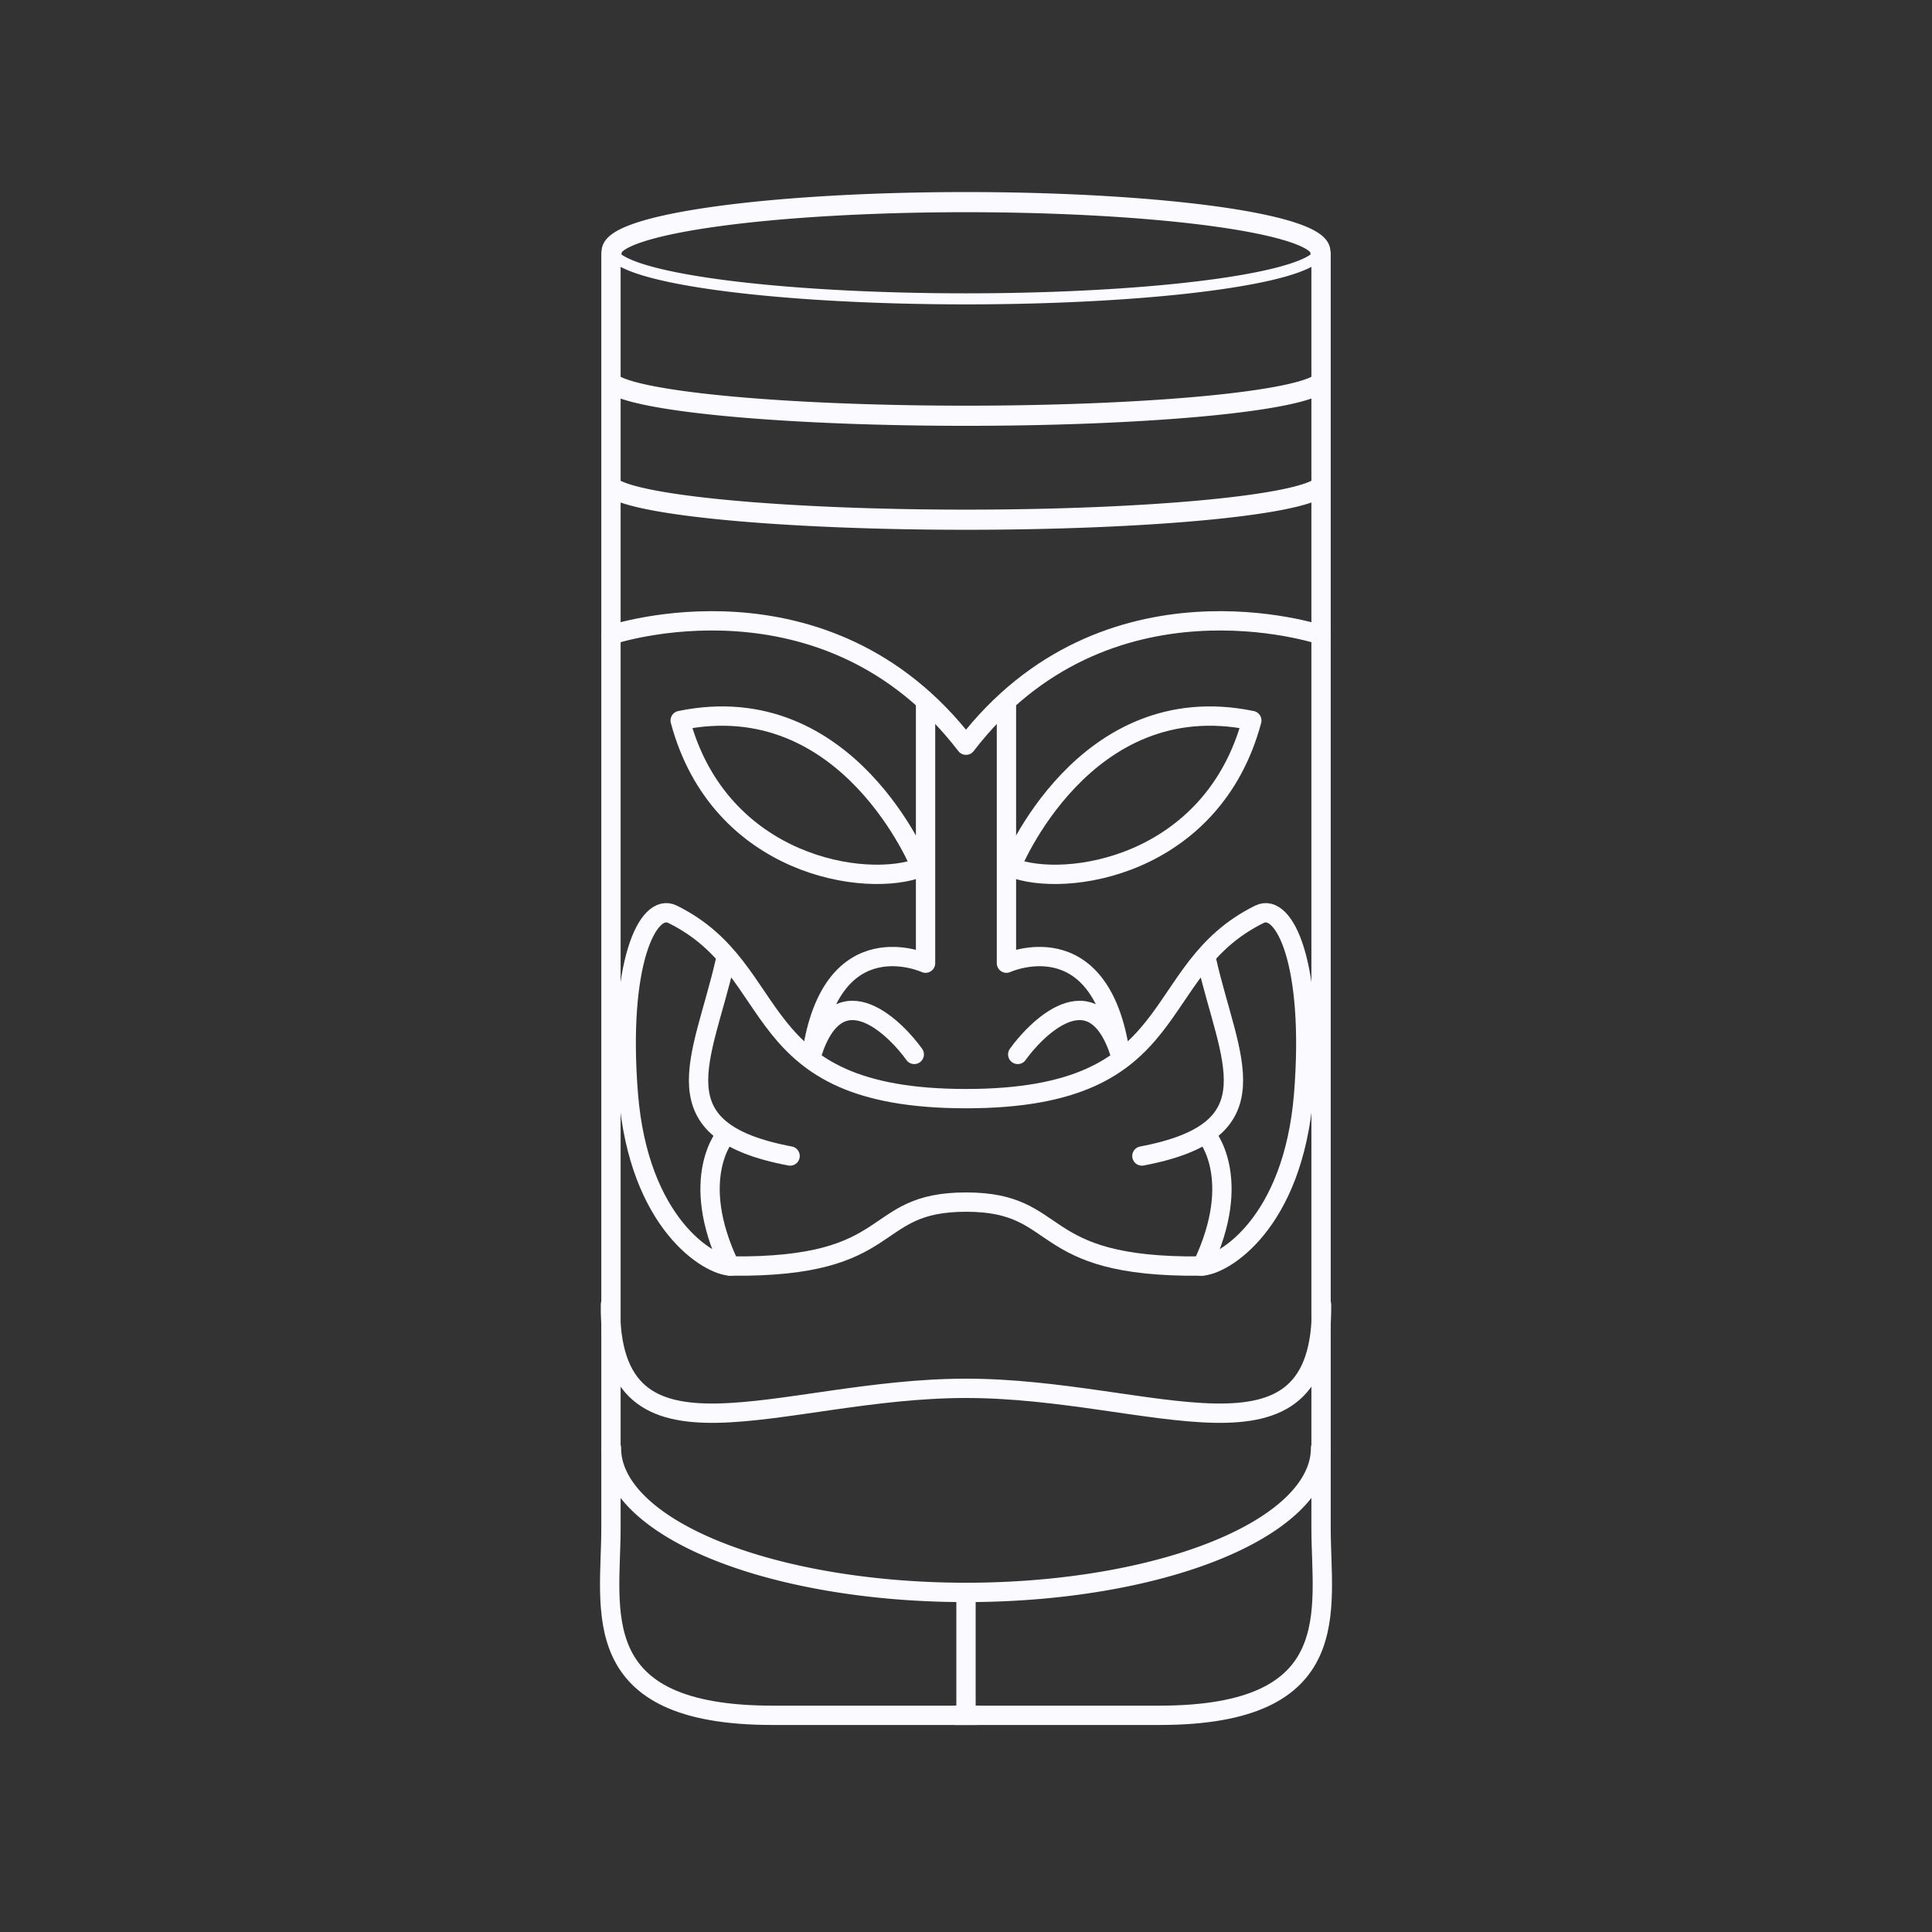 <?xml version="1.0" encoding="UTF-8" standalone="no"?>
<!-- Generator: Adobe Illustrator 19.0.0, SVG Export Plug-In . SVG Version: 6.00 Build 0)  -->

<svg
   version="1.1"
   id="Layer_1"
   x="0px"
   y="0px"
   viewBox="44 47 700 700"
   style="enable-background:new 44 47 700 700;"
   xml:space="preserve"
   sodipodi:docname="tiki.svg"
   inkscape:version="1.2.2 (732a01da63, 2022-12-09)"
   xmlns:inkscape="http://www.inkscape.org/namespaces/inkscape"
   xmlns:sodipodi="http://sodipodi.sourceforge.net/DTD/sodipodi-0.dtd"
   xmlns="http://www.w3.org/2000/svg"
   xmlns:svg="http://www.w3.org/2000/svg"><rect x="44" y="47" width="700" height="700" fill="#333333" stroke="none"/><defs
   id="defs29"><inkscape:path-effect
     effect="mirror_symmetry"
     start_point="394,271.936"
     end_point="394,559.027"
     center_point="394,415.482"
     id="path-effect4232"
     is_visible="true"
     lpeversion="1.2"
     lpesatellites=""
     mode="free"
     discard_orig_path="false"
     fuse_paths="false"
     oposite_fuse="false"
     split_items="false"
     split_open="false"
     link_styles="false" /></defs><sodipodi:namedview
   id="namedview27"
   pagecolor="#000000"
   bordercolor="#000000"
   borderopacity="0.25"
   inkscape:showpageshadow="2"
   inkscape:pageopacity="0"
   inkscape:pagecheckerboard="0"
   inkscape:deskcolor="#d1d1d1"
   showgrid="false"
   inkscape:zoom="1.4671429"
   inkscape:cx="170.39922"
   inkscape:cy="282.18111"
   inkscape:window-width="2560"
   inkscape:window-height="1377"
   inkscape:window-x="-8"
   inkscape:window-y="-8"
   inkscape:window-maximized="1"
   inkscape:current-layer="Layer_1" />
<style
   type="text/css"
   id="style2">
	.st0{fill:#FFFFFF;}
</style>

<path
   style="opacity:1;fill:none;stroke:#fbfaff;stroke-width:7.3;stroke-linecap:round;stroke-linejoin:bevel;stroke-dasharray:none;stroke-opacity:1"
   id="path3914"
   sodipodi:type="arc"
   sodipodi:cx="394"
   sodipodi:cy="184.00098"
   sodipodi:rx="129.5034"
   sodipodi:ry="13.631938"
   sodipodi:start="0.17453293"
   sodipodi:end="2.9670597"
   sodipodi:open="true"
   sodipodi:arc-type="arc"
   d="M 521.536,186.368 A 129.503,13.632 0 0 1 394,197.633 129.503,13.632 0 0 1 266.464,186.368" /><path
   style="fill:none;stroke:#fbfaff;stroke-width:7.3;stroke-linecap:round;stroke-linejoin:bevel;stroke-dasharray:none;stroke-opacity:1"
   id="path3914-9"
   sodipodi:type="arc"
   sodipodi:cx="394"
   sodipodi:cy="221.66843"
   sodipodi:rx="129.5034"
   sodipodi:ry="13.631938"
   sodipodi:start="0.17453293"
   sodipodi:end="2.9670597"
   sodipodi:open="true"
   sodipodi:arc-type="arc"
   d="M 521.536,224.036 A 129.503,13.632 0 0 1 394,235.3 129.503,13.632 0 0 1 266.464,224.036" /><path
   style="opacity:1;fill:none;stroke:#fbfaff;stroke-width:7;stroke-linecap:round;stroke-linejoin:bevel;stroke-dasharray:none;stroke-opacity:1"
   d="m 265.362,139.055 c 0,0 0,432.32 0,461.719 0,29.4 -9.639,67.716 58.558,67.716 68.198,0 73.981,0 73.981,0"
   id="path4103" /><path
   style="fill:none;stroke:#fbfaff;stroke-width:7;stroke-linecap:round;stroke-linejoin:round;stroke-dasharray:none;stroke-opacity:1"
   d="m 522.645,139.055 c 0,0 0,432.32 0,461.719 0,29.4 9.639,67.716 -58.558,67.716 -68.198,0 -73.981,0 -73.981,0"
   id="path4103-9" /><path
   style="opacity:1;fill:none;stroke:#fbfaff;stroke-width:7;stroke-linecap:round;stroke-linejoin:bevel;stroke-dasharray:none;stroke-opacity:1"
   d="m 394,625.354 v 42.895"
   id="path4105" /><path
   style="opacity:1;fill:none;stroke:#fbfaff;stroke-width:7.017;stroke-linecap:round;stroke-linejoin:bevel;stroke-dasharray:none;stroke-opacity:1"
   id="path4138"
   sodipodi:type="arc"
   sodipodi:cx="394.00003"
   sodipodi:cy="571.66785"
   sodipodi:rx="128.47241"
   sodipodi:ry="52.295296"
   sodipodi:start="0"
   sodipodi:end="3.1415927"
   sodipodi:open="true"
   sodipodi:arc-type="arc"
   d="m 522.472,571.668 a 128.472,52.295 0 0 1 -64.236,45.289 128.472,52.295 0 0 1 -128.472,0 128.472,52.295 0 0 1 -64.236,-45.289" /><g
   id="g4230"
   inkscape:path-effect="#path-effect4232"
   class="UnoptimicedTransforms"
   style="stroke:#fbfaff;stroke-opacity:1"><path
     style="fill:none;stroke:#fbfaff;stroke-width:7;stroke-linecap:round;stroke-linejoin:round;stroke-dasharray:none;stroke-opacity:1;paint-order:normal"
     d="m 265.434,277.039 c 0,0 77.787,-26.154 128.566,39.961 m 128.566,-39.961 c 0,0 -77.787,-26.154 -128.566,39.961"
     id="path4142"
     sodipodi:nodetypes="cc"
     inkscape:original-d="m 265.43379,277.03895 c 0,0 77.78724,-26.15385 128.56621,39.96105" /><path
     style="opacity:1;fill:none;stroke:#fbfaff;stroke-width:7;stroke-linecap:round;stroke-linejoin:round;stroke-dasharray:none;stroke-opacity:1;paint-order:normal"
     d="m 379.346,301.236 v 94.742 c 0,0 -34.08,-15.677 -41.237,33.057 9.883,-31.353 31.353,-8.179 37.147,0 m 33.398,-127.799 v 94.742 c 0,0 34.08,-15.677 41.237,33.057 -9.883,-31.353 -31.353,-8.179 -37.147,0"
     id="path4201"
     sodipodi:nodetypes="cccc"
     inkscape:original-d="m 379.34567,301.23564 v 94.74196 c 0,0 -34.07984,-15.67672 -41.23661,33.05745 9.88315,-31.35345 31.35345,-8.17916 37.14703,0" /><path
     style="opacity:1;fill:none;stroke:#fbfaff;stroke-width:7;stroke-linecap:round;stroke-linejoin:round;stroke-dasharray:none;stroke-opacity:1;paint-order:normal"
     d="m 377.686,361.216 c 0,0 -26.241,-65.774 -87.244,-53.165 14.221,53.074 67.819,61.003 87.244,53.165 z m 32.627,0 c 0,0 26.241,-65.774 87.244,-53.165 -14.221,53.074 -67.819,61.003 -87.244,53.165 z"
     id="path4213"
     inkscape:original-d="m 377.68647,361.21616 c 0,0 -26.24148,-65.7741 -87.24441,-53.16455 14.22102,53.07356 67.81889,61.00292 87.24441,53.16455 z" /><path
     style="opacity:1;fill:none;stroke:#fbfaff;stroke-width:7;stroke-linecap:round;stroke-linejoin:round;stroke-dasharray:none;stroke-opacity:1;paint-order:normal"
     d="m 394,445.053 c -80.769,0 -64.852,-46.355 -106.329,-66.796 -9.032,-4.451 -19.766,18.062 -16.018,65.093 3.749,47.03 29.302,62.279 37.147,62.366 61.685,0.682 49.075,-23.174 85.2,-23.174 m 0,-37.488 c 80.769,0 64.852,-46.355 106.329,-66.796 9.032,-4.451 19.766,18.062 16.018,65.093 -3.749,47.03 -29.302,62.279 -37.147,62.366 C 417.515,506.396 430.125,482.54 394,482.54"
     id="path4215"
     sodipodi:nodetypes="csssc"
     inkscape:original-d="m 394,445.05258 c -80.76923,0 -64.85237,-46.35546 -106.32912,-66.7965 -9.03211,-4.45131 -19.7663,18.06232 -16.01752,65.09251 3.74879,47.03018 29.30174,62.27942 37.14703,62.36611 61.68451,0.6816 49.07498,-23.17429 85.19961,-23.17429" /><path
     style="opacity:1;fill:none;stroke:#fbfaff;stroke-width:7;stroke-linecap:round;stroke-linejoin:round;stroke-dasharray:none;stroke-opacity:1;paint-order:normal"
     d="m 306.756,395.296 c -8.179,35.784 -25.219,61.344 23.515,70.545 M 481.244,395.296 c 8.179,35.784 25.219,61.344 -23.515,70.545"
     id="path4217"
     sodipodi:nodetypes="cc"
     inkscape:original-d="m 306.7556,395.29601 c -8.17916,35.78384 -25.21909,61.34372 23.51509,70.54528" /><path
     style="opacity:1;fill:none;stroke:#fbfaff;stroke-width:7;stroke-linecap:round;stroke-linejoin:round;stroke-dasharray:none;stroke-opacity:1;paint-order:normal"
     d="m 307.096,458.003 c 0,0 -13.973,15.677 1.363,47.712 M 480.904,458.003 c 0,0 13.973,15.677 -1.363,47.712"
     id="path4219"
     sodipodi:nodetypes="cc"
     inkscape:original-d="m 307.0964,458.00292 c 0,0 -13.97274,15.67673 1.36319,47.71178" /><path
     style="opacity:1;fill:none;stroke:#fbfaff;stroke-width:7;stroke-linecap:round;stroke-linejoin:round;stroke-dasharray:none;stroke-opacity:1;paint-order:normal"
     d="M 265.178,519.687 C 264.497,584.098 326.522,550.019 394,550.019 M 522.822,519.687 C 523.503,584.098 461.478,550.019 394,550.019"
     id="path4221"
     sodipodi:nodetypes="cc"
     inkscape:original-d="M 265.17819,519.68744 C 264.49659,584.09835 326.52191,550.0185 394,550.0185" /></g><path
   style="opacity:1;fill:none;stroke:#fbfaff;stroke-width:7.3;stroke-linecap:round;stroke-linejoin:round;stroke-dasharray:none;stroke-opacity:1;paint-order:normal"
   id="path5052"
   sodipodi:type="arc"
   sodipodi:cx="394"
   sodipodi:cy="138.11128"
   sodipodi:rx="128.37811"
   sodipodi:ry="17.873598"
   sodipodi:start="3.1415927"
   sodipodi:end="0"
   sodipodi:arc-type="arc"
   d="M 265.622,138.111 A 128.378,17.874 0 0 1 394,120.238 a 128.378,17.874 0 0 1 128.378,17.874"
   sodipodi:open="true" /><path
   style="fill:none;stroke:#fbfaff;stroke-width:4;stroke-linecap:round;stroke-linejoin:round;stroke-dasharray:none;stroke-opacity:1;paint-order:normal"
   id="path5052-4"
   sodipodi:type="arc"
   sodipodi:cx="394"
   sodipodi:cy="-137.40594"
   sodipodi:rx="128.37811"
   sodipodi:ry="17.873598"
   sodipodi:start="3.1415927"
   sodipodi:end="0"
   sodipodi:arc-type="arc"
   d="M 265.622,-137.406 A 128.378,17.874 0 0 1 394,-155.28 a 128.378,17.874 0 0 1 128.378,17.874"
   sodipodi:open="true"
   transform="scale(1,-1)" /></svg>
